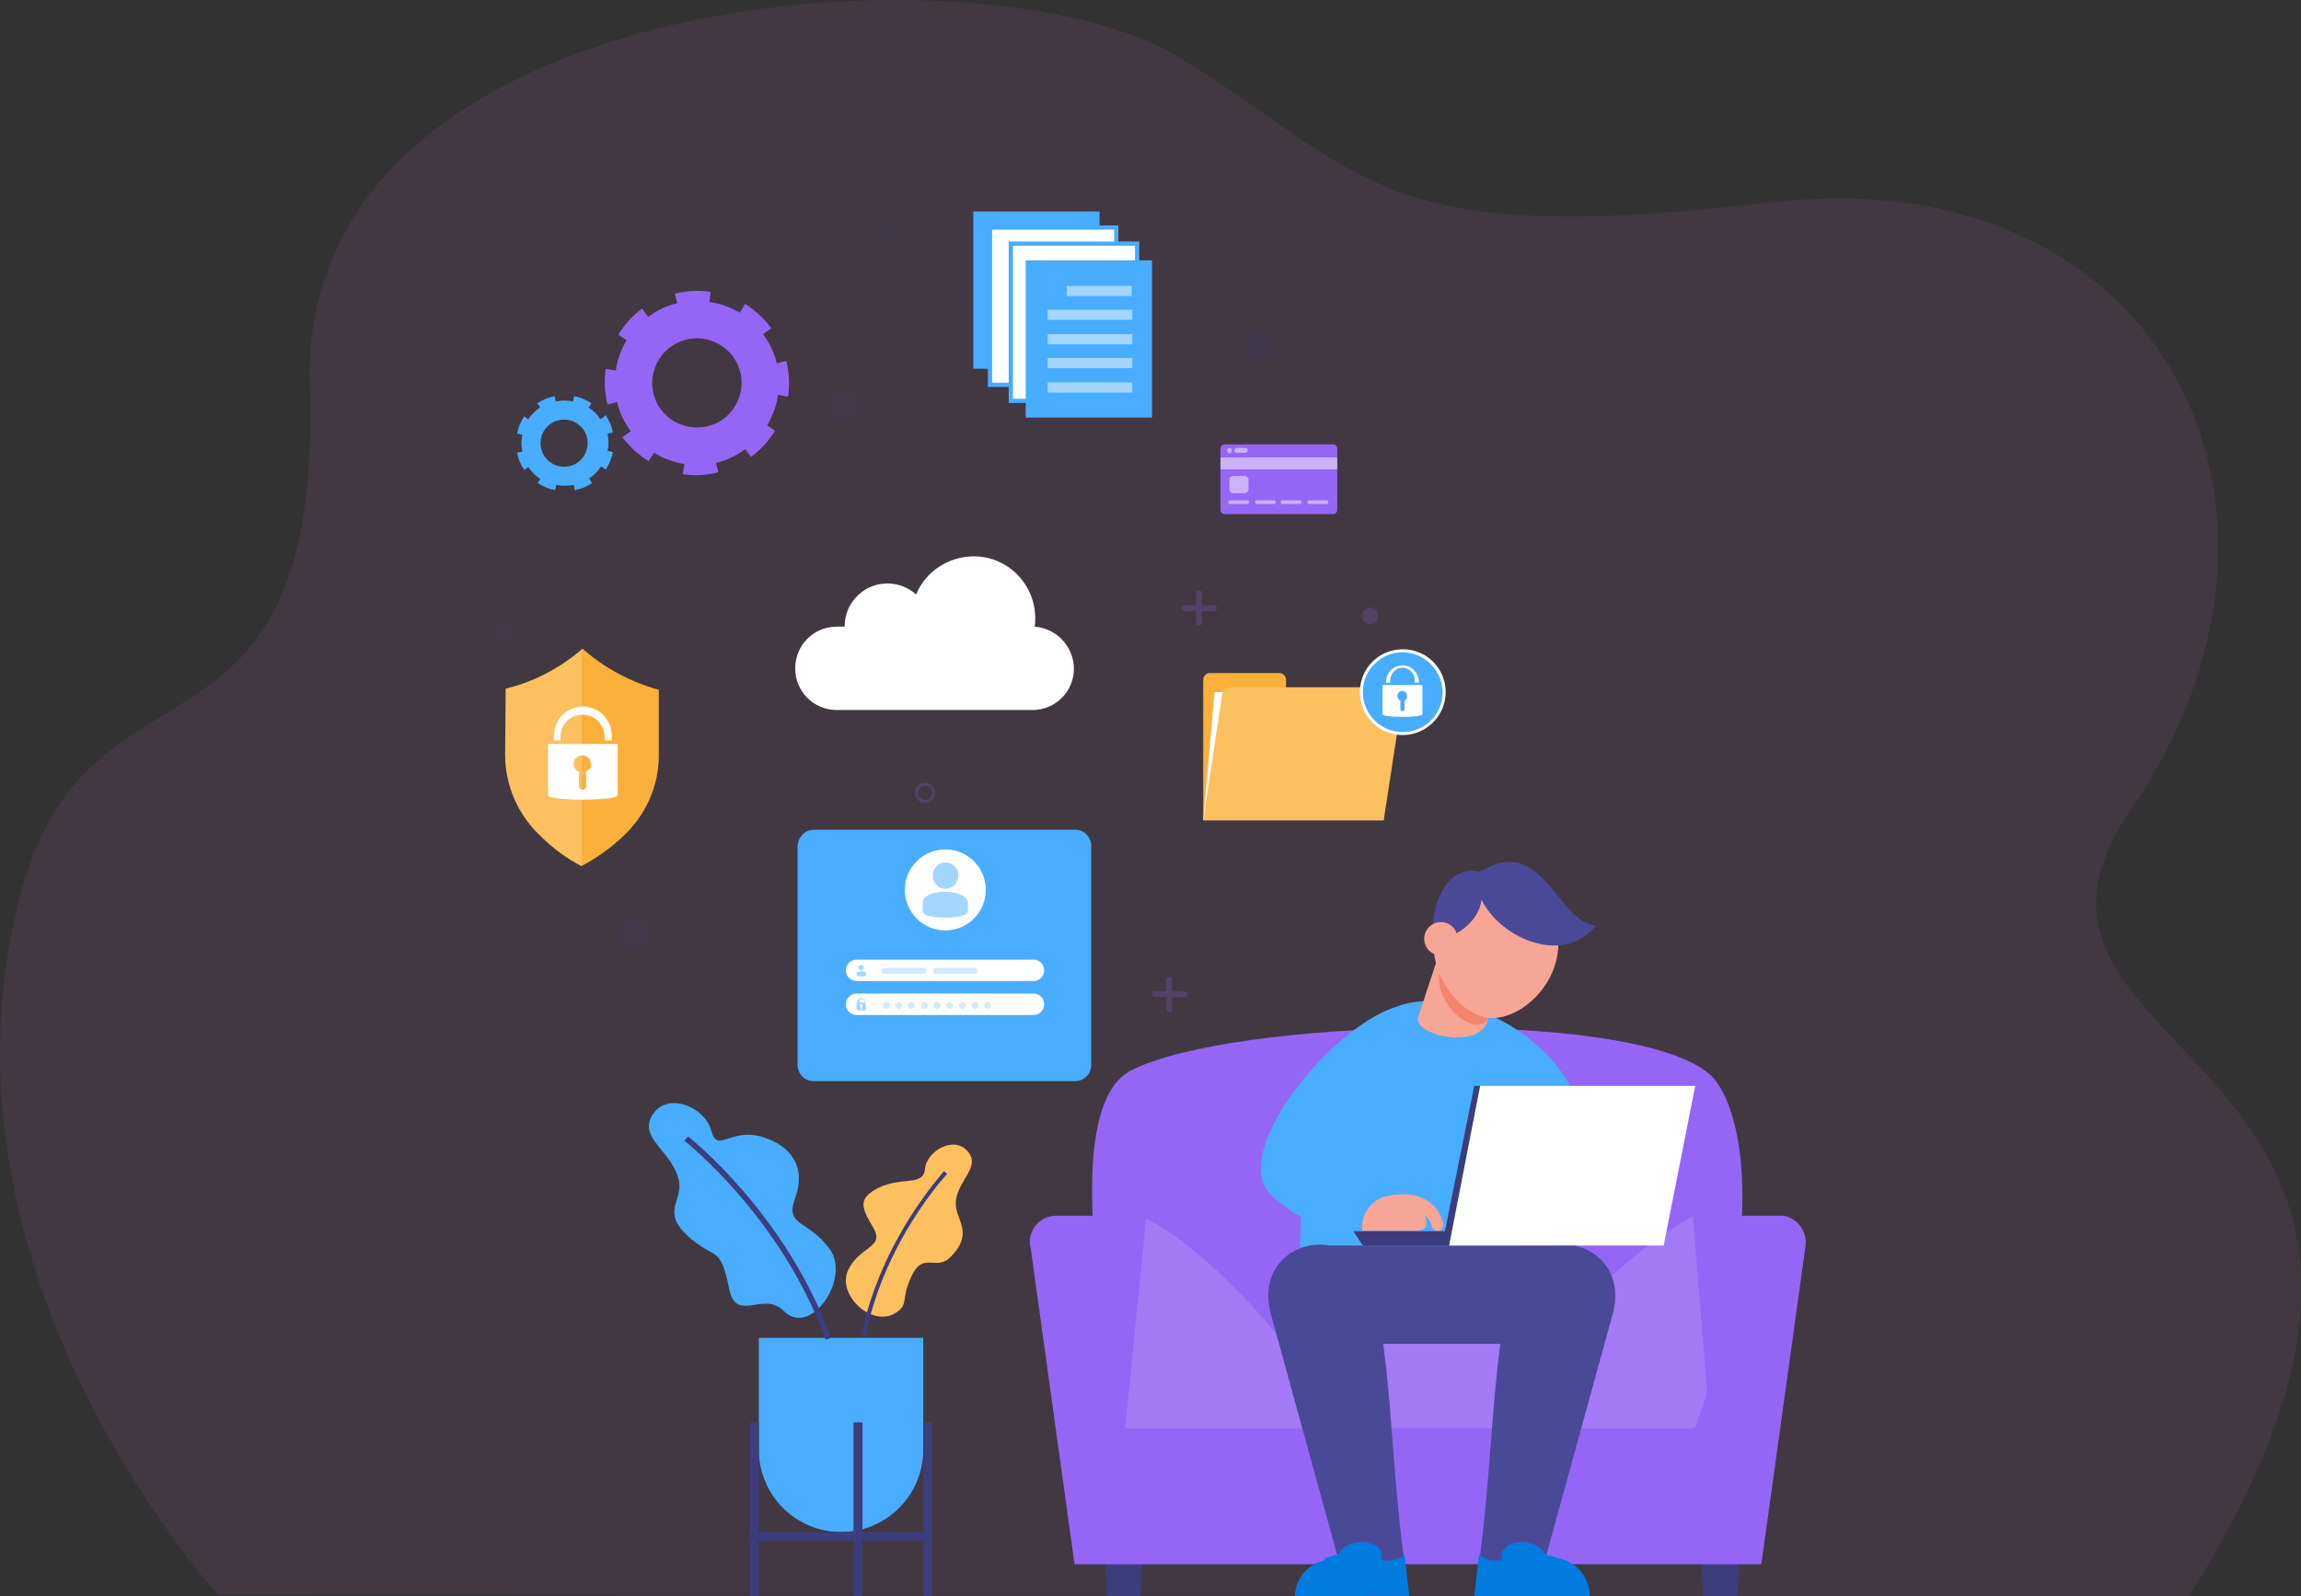 <?xml version="1.0" encoding="utf-8"?>
<!-- Generator: Adobe Illustrator 26.2.1, SVG Export Plug-In . SVG Version: 6.00 Build 0)  -->
<svg version="1.1" id="Layer_1" xmlns="http://www.w3.org/2000/svg" xmlns:xlink="http://www.w3.org/1999/xlink" x="0px" y="0px"
	 viewBox="0 0 386.3 268" style="enable-background:new 0 0 386.3 268;" xml:space="preserve">
<rect x="0" y="0" width="386.3" height="268" fill="#333333" stroke="none"/>
<style type="text/css">
	.st0{opacity:0.1;fill:#C865CD;}
	.st1{fill:#48ADFF;}
	.st2{fill:#3D3C7C;}
	.st3{fill:#FCC05F;}
	.st4{fill:#4A4997;}
	.st5{opacity:0.12;}
	.st6{fill:#FFFFFF;}
	.st7{opacity:0.25;}
	.st8{opacity:0.5;}
	.st9{opacity:0.5;fill:#48ADFF;enable-background:new    ;}
	.st10{fill:#FBB03B;}
	.st11{fill:#FFFFFF;stroke:#48ADFF;stroke-width:0.71;stroke-miterlimit:10;}
	.st12{fill:#9566F5;}
	.st13{opacity:0.1;fill:#1A3174;enable-background:new    ;}
	.st14{opacity:0.1;fill:#3D3C7C;enable-background:new    ;}
	.st15{opacity:0.2;}
	.st16{opacity:0.1;}
	.st17{fill:#1A3174;}
	.st18{fill:#A379F6;}
	.st19{fill:#007BE0;}
	.st20{fill:#F7A594;}
	.st21{fill:#F4856D;}
</style>
<path class="st0" d="M36.7,267.8c0,0-50.7-54.9-32.9-118.9c11.6-41.8,50.3-16.5,48.2-84.2S165.8-10.1,197.9,9.6S230.7,41.8,297,34
	s95.2,51.8,60.8,101.8c-30.1,43.8,67.9,39.4,9.7,132.2L36.7,267.8z"/>
<g id="plant">
	<path class="st1" d="M127.4,224.6H155l0,0v18.8c0,7.6-6.2,13.8-13.8,13.8l0,0c-7.6,0-13.8-6.2-13.8-13.8L127.4,224.6L127.4,224.6
		L127.4,224.6z"/>
	<rect x="125.9" y="238.8" class="st2" width="1.5" height="29.2"/>
	<rect x="155" y="238.8" class="st2" width="1.5" height="29.2"/>
	<rect x="143.3" y="238.8" class="st2" width="1.5" height="29.2"/>
	<rect x="125.9" y="257.2" class="st2" width="29.2" height="1.5"/>
	<path class="st3" d="M162.7,193.6c1.7,2.4-1.7,4.5-2.2,7.8s3.3,5.2-0.8,9.5c-2.5,2.7-4.6-0.9-6.6,3.2s-0.4,4.8-2.7,6.3
		c-4,2.6-10-3.1-8-7.2s6.2-3.7,4.2-7.1s-2.6-4.8,0.7-6.6c4.1-2.1,7.7-0.2,8-3.3S160.5,190.4,162.7,193.6z"/>
	<path class="st2" d="M145.3,224.4l-0.7-0.1c3.2-16.2,13.9-27.6,13.9-27.7l0.5,0.5C158.9,197.2,148.4,208.4,145.3,224.4z"/>
	<path class="st1" d="M109.3,187.6c-1.7,3.5,3.1,5.6,4.5,9.9s-3.6,5.8,2.6,10.8c3.8,3,4.6,1.1,6,8c1.2,6,5.8,0.3,9.2,3.8
		c4.4,4.5,11.3-5.4,7.7-10.4s-7.6-3.7-5.8-8.6s-0.4-8.5-5.1-10.1c-5.8-2-7.9,2.9-9-1.2S111.6,183,109.3,187.6z"/>
	<path class="st2" d="M138.6,224.9c-7.4-20.6-23.6-33.3-23.7-33.4l0.6-0.7c0.2,0.1,16.5,13,24,33.8L138.6,224.9z"/>
</g>
<path class="st4" d="M158.5,168.5H157v-1c0.5,0,1,0,1.4,0L158.5,168.5z"/>
<path class="st4" d="M160,168.5v-1h1.4v1C161,168.5,160.5,168.5,160,168.5z"/>
<path class="st4" d="M155.6,168.4l-1.5-0.1l0.1-1l1.4,0.1V168.4z"/>
<path class="st4" d="M162.9,168.4l-0.1-1c0.5,0,1-0.1,1.4-0.1l0.1,1L162.9,168.4z"/>
<path class="st4" d="M152.7,168.1c-0.5-0.1-1-0.1-1.4-0.2l0.1-1l1.4,0.2L152.7,168.1z"/>
<path class="st4" d="M165.9,168.1l-0.1-1c0.5,0,1-0.1,1.4-0.2l0.1,1L165.9,168.1z"/>
<path class="st4" d="M149.8,167.8l-1.4-0.2l0.2-1l1.4,0.2L149.8,167.8z"/>
<path class="st4" d="M168.4,167.7l-0.2-1l1.4-0.2l0.2,0.9L168.4,167.7z"/>
<path class="st4" d="M146.9,167.2c-0.5-0.1-1-0.2-1.4-0.3l0.2-0.9l1.4,0.3L146.9,167.2z"/>
<path class="st4" d="M171.3,167.2l-0.2-1c0.5-0.1,0.9-0.2,1.4-0.3l0.2,1L171.3,167.2z"/>
<path class="st4" d="M143.6,166.6l-1.4-0.4l0.3-0.9c0.5,0.1,0.9,0.3,1.4,0.4L143.6,166.6z"/>
<path class="st4" d="M174.1,166.5l-0.2-0.9c0.5-0.1,0.9-0.2,1.4-0.4l0.3,0.9L174.1,166.5z"/>
<path class="st4" d="M140.8,165.7l-1.4-0.5l0.3-0.9c0.4,0.1,0.9,0.3,1.4,0.4L140.8,165.7z"/>
<path class="st4" d="M176.9,165.7l-0.3-0.9l1.4-0.5l0.3,0.9L176.9,165.7z"/>
<path class="st4" d="M138,164.8l-1.4-0.5l0.4-0.9l1.4,0.5L138,164.8z"/>
<path class="st4" d="M179.7,164.7l-0.3-0.9c0.4-0.2,0.9-0.3,1.3-0.5l0.4,0.9L179.7,164.7z"/>
<path class="st4" d="M105.8,136.1c-0.2-0.4-0.4-0.9-0.7-1.3l0.9-0.4c0.2,0.4,0.4,0.9,0.6,1.3L105.8,136.1z"/>
<path class="st4" d="M211.8,136l-0.9-0.4c0.2-0.4,0.4-0.9,0.6-1.3l0.9,0.4C212.2,135.1,212,135.5,211.8,136z"/>
<path class="st4" d="M104.6,133.5c-0.2-0.4-0.4-0.9-0.6-1.4l0.9-0.4c0.2,0.4,0.4,0.9,0.6,1.3L104.6,133.5z"/>
<path class="st4" d="M213.1,133.3l-0.9-0.4c0.2-0.4,0.4-0.9,0.6-1.3l0.9,0.4C213.5,132.4,213.3,132.9,213.1,133.3z"/>
<path class="st4" d="M103.4,130.8c-0.2-0.5-0.3-0.9-0.5-1.4l0.9-0.3l0.5,1.4L103.4,130.8z"/>
<path class="st4" d="M214.2,130.6l-0.9-0.4c0.2-0.4,0.3-0.9,0.5-1.4l0.9,0.3C214.6,129.7,214.4,130.1,214.2,130.6z"/>
<path class="st4" d="M102.4,128l-0.4-1.4l0.9-0.3c0.1,0.5,0.3,0.9,0.4,1.4L102.4,128z"/>
<path class="st4" d="M215.2,127.8l-0.9-0.3c0.1-0.5,0.3-0.9,0.4-1.4l0.9,0.3C215.5,126.9,215.4,127.4,215.2,127.8z"/>
<path class="st4" d="M101.6,125.2c-0.1-0.5-0.3-0.9-0.4-1.4l1-0.2c0.1,0.5,0.2,0.9,0.4,1.4L101.6,125.2z"/>
<path class="st4" d="M216.1,125l-0.9-0.3c0.1-0.5,0.2-0.9,0.4-1.4l0.9,0.2C216.3,124.1,216.2,124.5,216.1,125z"/>
<path class="st4" d="M100.8,122.3c-0.1-0.5-0.2-0.9-0.3-1.4l0.9-0.2c0.1,0.5,0.2,1,0.3,1.4L100.8,122.3z"/>
<path class="st4" d="M216.8,122.2l-0.9-0.2c0.1-0.5,0.2-0.9,0.3-1.4l1,0.2C217,121.2,216.9,121.7,216.8,122.2z"/>
<path class="st4" d="M100.2,119.5c-0.1-0.5-0.2-1-0.2-1.4l1-0.1c0.1,0.5,0.2,1,0.2,1.4L100.2,119.5z"/>
<path class="st4" d="M217.4,119.3l-1-0.2c0.1-0.5,0.2-1,0.2-1.4l1,0.1C217.5,118.3,217.4,118.8,217.4,119.3z"/>
<path class="st4" d="M99.8,116.6c-0.1-0.5-0.1-1-0.2-1.5l1-0.1c0.1,0.5,0.1,1,0.2,1.4L99.8,116.6z"/>
<path class="st4" d="M99.5,113.7c0-0.5-0.1-1-0.1-1.5l1-0.1c0,0.5,0,1,0.1,1.4L99.5,113.7z"/>
<path class="st4" d="M212,84.8c-0.2-0.4-0.4-0.9-0.6-1.3l0.9-0.4c0.2,0.4,0.4,0.9,0.6,1.3L212,84.8z"/>
<path class="st4" d="M210.8,82.3l-0.7-1.3l0.9-0.5l0.7,1.3L210.8,82.3z"/>
<path class="st4" d="M209.4,79.7c-0.2-0.4-0.5-0.8-0.7-1.2l0.8-0.5c0.2,0.4,0.5,0.8,0.8,1.3L209.4,79.7z"/>
<path class="st4" d="M207.9,77.3l-0.8-1.2l0.8-0.6c0.3,0.4,0.6,0.8,0.8,1.2L207.9,77.3z"/>
<path class="st4" d="M111,75.3l-0.8-0.6c0.3-0.4,0.6-0.8,0.9-1.2l0.8,0.6L111,75.3z"/>
<path class="st4" d="M112.7,73l-0.8-0.6c0.3-0.4,0.6-0.8,0.9-1.2l0.8,0.6C113.3,72.2,113,72.6,112.7,73z"/>
<path class="st4" d="M125.3,61.1l-0.6-0.8l1.2-0.8l0.5,0.8C126.1,60.5,125.7,60.8,125.3,61.1z"/>
<path class="st4" d="M191.9,60.8c-0.4-0.3-0.8-0.5-1.2-0.8l0.5-0.8l1.2,0.8L191.9,60.8z"/>
<path class="st4" d="M127.7,59.5l-0.5-0.8l1.3-0.8l0.5,0.8L127.7,59.5z"/>
<path class="st4" d="M189.4,59.2c-0.4-0.2-0.8-0.5-1.2-0.7l0.5-0.8l1.3,0.8L189.4,59.2z"/>
<path class="st4" d="M186.9,57.8l-1.3-0.7l0.4-0.9l1.3,0.7L186.9,57.8z"/>
<path class="st4" d="M184.4,56.4l-1.3-0.6l0.4-0.9c0.4,0.2,0.9,0.4,1.3,0.6L184.4,56.4z"/>
<path class="st4" d="M181.7,55.2c-0.4-0.2-0.9-0.4-1.3-0.5l0.4-0.9c0.5,0.2,0.9,0.4,1.4,0.6L181.7,55.2z"/>
<path class="st4" d="M179,54.2l-1.4-0.5l0.3-0.9l1.4,0.5L179,54.2z"/>
<path class="st4" d="M176.3,53.2l-1.4-0.4l0.3-0.9l1.4,0.4L176.3,53.2z"/>
<path class="st4" d="M173.5,52.4c-0.5-0.1-0.9-0.2-1.4-0.3l0.2-1c0.5,0.1,1,0.2,1.4,0.4L173.5,52.4z"/>
<path class="st4" d="M170.7,51.8l-1.4-0.3l0.2-1l1.4,0.3L170.7,51.8z"/>
<path class="st4" d="M167.9,51.3l-1.4-0.2l0.1-1l1.5,0.2L167.9,51.3z"/>
<path class="st4" d="M165,50.9c-0.5,0-1-0.1-1.4-0.1l0.1-1l1.5,0.1L165,50.9z"/>
<g class="st5">
	<path class="st2" d="M132.6,162.4c-0.4-0.2-0.9-0.4-1.3-0.7l0.4-0.9l1.3,0.7L132.6,162.4z"/>
	<path class="st2" d="M130,161.1l-1.3-0.7l0.5-0.8c0.4,0.2,0.8,0.5,1.3,0.7L130,161.1z"/>
	<path class="st2" d="M127.4,159.6l-1.2-0.8l0.5-0.8l1.2,0.8L127.4,159.6z"/>
	<path class="st2" d="M125,158c-0.4-0.3-0.8-0.6-1.2-0.9l0.6-0.8c0.4,0.3,0.8,0.6,1.2,0.8L125,158z"/>
	<path class="st2" d="M122.6,156.2l-1.2-0.9l0.6-0.8l1.1,0.9L122.6,156.2z"/>
	<path class="st2" d="M120.3,154.4l-1.1-1l0.7-0.7l1.1,1L120.3,154.4z"/>
	<path class="st2" d="M118.1,152.4c-0.4-0.3-0.7-0.7-1.1-1l0.7-0.7c0.3,0.3,0.7,0.7,1,1L118.1,152.4z"/>
	<path class="st2" d="M116,150.4c-0.3-0.4-0.7-0.7-1-1.1l0.7-0.6l1,1L116,150.4z"/>
	<path class="st2" d="M114.1,148.2c-0.3-0.4-0.6-0.7-1-1.1l0.8-0.6c0.3,0.4,0.6,0.7,0.9,1.1L114.1,148.2z"/>
	<path class="st2" d="M112.2,146c-0.3-0.4-0.6-0.8-0.9-1.2l0.8-0.6c0.3,0.4,0.6,0.8,0.9,1.1L112.2,146z"/>
	<path class="st2" d="M110.4,143.6l-0.8-1.2l0.8-0.6c0.3,0.4,0.5,0.8,0.8,1.2L110.4,143.6z"/>
	<path class="st2" d="M108.8,141.2L108,140l0.8-0.5c0.2,0.4,0.5,0.8,0.8,1.2L108.8,141.2z"/>
	<path class="st2" d="M185.1,162.4l-0.4-0.9l1.3-0.7l0.4,0.9C186,161.9,185.5,162.1,185.1,162.4z"/>
	<path class="st2" d="M187.7,161l-0.5-0.9l1.2-0.7l0.5,0.8L187.7,161z"/>
	<path class="st2" d="M190.2,159.5l-0.5-0.8c0.4-0.2,0.8-0.5,1.2-0.8l0.5,0.8C191,159,190.6,159.3,190.2,159.5z"/>
	<path class="st2" d="M192.7,157.9l-0.6-0.8c0.4-0.3,0.8-0.6,1.2-0.8l0.6,0.8L192.7,157.9z"/>
	<path class="st2" d="M195,156.2l-0.6-0.8c0.4-0.3,0.8-0.6,1.1-0.9l0.6,0.8L195,156.2z"/>
	<path class="st2" d="M197.3,154.3l-0.6-0.7c0.4-0.3,0.7-0.6,1.1-1l0.6,0.7C198.1,153.7,197.7,154,197.3,154.3z"/>
	<path class="st2" d="M199.5,152.4l-0.7-0.7l1-1l0.7,0.7C200.2,151.7,199.9,152,199.5,152.4z"/>
	<path class="st2" d="M201.6,150.3l-0.7-0.7c0.3-0.3,0.7-0.7,1-1.1l0.7,0.7C202.3,149.6,201.9,149.9,201.6,150.3z"/>
	<path class="st2" d="M203.6,148.1l-0.7-0.6c0.3-0.4,0.6-0.7,0.9-1.1l0.8,0.6C204.2,147.4,203.9,147.8,203.6,148.1z"/>
	<path class="st2" d="M205.5,145.9l-0.8-0.6c0.3-0.4,0.6-0.8,0.9-1.1l0.8,0.6C206.1,145.1,205.8,145.5,205.5,145.9z"/>
	<path class="st2" d="M207.2,143.5l-0.8-0.6l0.8-1.2l0.8,0.5L207.2,143.5z"/>
	<path class="st2" d="M208.9,141.1l-0.8-0.5c0.3-0.4,0.5-0.8,0.8-1.2l0.8,0.5L208.9,141.1z"/>
	<path class="st2" d="M218.1,113.4l-1-0.1c0-0.5,0.1-1,0.1-1.4h1L218.1,113.4z"/>
	<path class="st2" d="M218.2,110.5h-1c0-0.5,0-1,0-1.4v-0.4h1v0.4C218.2,109.5,218.2,110,218.2,110.5z"/>
	<path class="st2" d="M217.2,107.2l-0.1-1.4h1l0.1,1.5L217.2,107.2z"/>
	<path class="st2" d="M217.1,104.3c0-0.5-0.1-1-0.1-1.4l1-0.1c0,0.5,0.1,1,0.1,1.5H217.1z"/>
	<path class="st2" d="M216.8,101.5c-0.1-0.5-0.1-1-0.2-1.4l1-0.1c0.1,0.5,0.1,1,0.2,1.4L216.8,101.5z"/>
	<path class="st2" d="M216.3,98.6c-0.1-0.5-0.2-0.9-0.3-1.4l1-0.2c0.1,0.5,0.2,1,0.3,1.4L216.3,98.6z"/>
	<path class="st2" d="M215.8,95.8c-0.1-0.5-0.2-0.9-0.4-1.4l0.9-0.2c0.1,0.5,0.2,0.9,0.4,1.4L215.8,95.8z"/>
	<path class="st2" d="M215,93c-0.1-0.5-0.3-0.9-0.4-1.4l0.9-0.3c0.1,0.5,0.3,0.9,0.4,1.4L215,93z"/>
	<path class="st2" d="M214.2,90.2l-0.5-1.4l0.9-0.3c0.2,0.5,0.3,0.9,0.5,1.4L214.2,90.2z"/>
	<path class="st2" d="M100.3,107.8h-1c0-0.5,0-1,0-1.5h1C100.3,106.8,100.3,107.3,100.3,107.8z"/>
	<path class="st2" d="M100.4,104.9l-1-0.1l0.1-1.5l1,0.1C100.5,103.9,100.5,104.4,100.4,104.9z"/>
	<path class="st2" d="M100.7,102l-1-0.1c0.1-0.5,0.1-1,0.2-1.4l1,0.1C100.8,101.1,100.8,101.6,100.7,102z"/>
	<path class="st2" d="M101.1,99.2l-1-0.2c0.1-0.5,0.2-1,0.3-1.4l1,0.2C101.3,98.2,101.2,98.7,101.1,99.2z"/>
	<path class="st2" d="M101.7,96.3l-1-0.2c0.1-0.5,0.2-1,0.3-1.4l0.9,0.2L101.7,96.3z"/>
	<path class="st2" d="M102.4,93.5l-0.9-0.3c0.1-0.5,0.3-0.9,0.4-1.4l0.9,0.3C102.6,92.6,102.5,93.1,102.4,93.5z"/>
	<path class="st2" d="M103.2,90.8l-0.9-0.3c0.2-0.5,0.3-0.9,0.5-1.4l0.9,0.3C103.5,89.8,103.4,90.3,103.2,90.8z"/>
	<path class="st2" d="M104.2,88l-0.9-0.3c0.2-0.4,0.4-0.9,0.6-1.4l0.9,0.4C104.5,87.1,104.4,87.6,104.2,88z"/>
	<path class="st2" d="M105.3,85.3l-0.9-0.4c0.2-0.4,0.4-0.9,0.6-1.3l0.9,0.4C105.7,84.5,105.5,84.9,105.3,85.3z"/>
	<path class="st2" d="M106.5,82.7l-0.9-0.4c0.2-0.4,0.4-0.9,0.7-1.3l0.9,0.5C107,81.9,106.8,82.3,106.5,82.7z"/>
	<path class="st2" d="M107.9,80.2l-0.8-0.5c0.2-0.4,0.5-0.8,0.7-1.3l0.8,0.5C108.4,79.3,108.1,79.8,107.9,80.2z"/>
	<path class="st2" d="M204.5,72.6l-0.9-1.1l0.8-0.6c0.3,0.4,0.6,0.8,0.9,1.1L204.5,72.6z"/>
	<path class="st2" d="M202.6,70.4c-0.3-0.4-0.6-0.7-1-1.1l0.7-0.7l1,1.1L202.6,70.4z"/>
	<path class="st2" d="M200.7,68.3c-0.3-0.3-0.7-0.7-1-1l0.7-0.7c0.4,0.3,0.7,0.7,1,1L200.7,68.3z"/>
	<path class="st2" d="M198.6,66.2l-1.1-1l0.6-0.7c0.4,0.3,0.7,0.7,1.1,1L198.6,66.2z"/>
	<path class="st2" d="M196.4,64.3l-1.1-0.9l0.6-0.8c0.4,0.3,0.8,0.6,1.1,0.9L196.4,64.3z"/>
	<path class="st2" d="M130.2,58l-0.5-0.8l1.3-0.7l0.5,0.9C131,57.6,130.6,57.8,130.2,58z"/>
	<path class="st2" d="M132.7,56.7l-0.4-0.9l1.3-0.6l0.4,0.9L132.7,56.7z"/>
	<path class="st2" d="M135.3,55.5l-0.4-0.9c0.4-0.2,0.9-0.4,1.4-0.6l0.4,0.9C136.2,55.1,135.8,55.3,135.3,55.5z"/>
	<path class="st2" d="M138,54.4l-0.4-0.9c0.5-0.2,0.9-0.3,1.4-0.5l0.3,0.9L138,54.4z"/>
	<path class="st2" d="M140.7,53.4l-0.3-0.9l1.4-0.4l0.3,0.9L140.7,53.4z"/>
	<path class="st2" d="M143.5,52.6l-0.2-0.9l1.4-0.4l0.2,0.9L143.5,52.6z"/>
	<path class="st2" d="M146.3,51.9l-0.2-1l1.4-0.3l0.2,1L146.3,51.9z"/>
	<path class="st2" d="M149.1,51.4l-0.2-1l1.4-0.2l0.1,1C150.1,51.2,149.6,51.3,149.1,51.4z"/>
	<path class="st2" d="M152,51l-0.1-1c0.5-0.1,1-0.1,1.5-0.2l0.1,1L152,51z"/>
	<path class="st2" d="M154.9,50.7l-0.1-1l1.5-0.1v1L154.9,50.7z"/>
	<path class="st2" d="M162.1,50.7l-1.4-0.1v-1l1.5,0.1L162.1,50.7z"/>
	<path class="st2" d="M157.8,50.6v-1h1.5v1H157.8L157.8,50.6z"/>
</g>
<path class="st6" d="M173.7,105.2c0.1-0.5,0.1-0.9,0.1-1.4c0-5.7-4.6-10.4-10.3-10.4c-4.2,0-8.1,2.5-9.7,6.4
	c-3-2.7-7.6-2.4-10.2,0.6c-1.2,1.3-1.8,3.1-1.8,4.8h-1.3c-3.9,0-7,3.1-7,7l0,0c0,3.9,3.1,7,7,7h32.8c3.9,0,7-3.1,7-7l0,0
	C180.2,108.5,177.4,105.5,173.7,105.2z"/>
<path class="st1" d="M136.6,139.3h43.9c1.5,0,2.7,1.2,2.7,2.7v36.8c0,1.5-1.2,2.7-2.7,2.7h-43.9c-1.5,0-2.7-1.2-2.7-2.7V142
	C134,140.5,135.2,139.3,136.6,139.3z"/>
<path class="st6" d="M173.5,164.7h-29.7c-1,0-1.8-0.8-1.8-1.8l0,0l0,0c0-1,0.8-1.8,1.8-1.8h29.7c1,0,1.8,0.8,1.8,1.8l0,0
	C175.3,163.9,174.5,164.7,173.5,164.7L173.5,164.7z"/>
<path class="st6" d="M173.5,170.4h-29.7c-1,0-1.8-0.8-1.8-1.8l0,0c0-1,0.8-1.8,1.8-1.8h29.7c1,0,1.8,0.8,1.8,1.8l0,0
	C175.3,169.6,174.5,170.4,173.5,170.4z"/>
<g class="st7">
	<path class="st1" d="M149.4,168.8c0,0.3-0.3,0.6-0.6,0.6s-0.6-0.3-0.6-0.6s0.3-0.6,0.6-0.6l0,0
		C149.1,168.2,149.4,168.5,149.4,168.8z"/>
	<path class="st1" d="M151.5,168.8c0,0.3-0.3,0.6-0.6,0.6s-0.6-0.3-0.6-0.6s0.3-0.6,0.6-0.6S151.5,168.5,151.5,168.8L151.5,168.8z"
		/>
	<path class="st1" d="M153.6,168.8c0,0.3-0.3,0.6-0.6,0.6s-0.6-0.3-0.6-0.6s0.3-0.6,0.6-0.6l0,0
		C153.4,168.2,153.6,168.5,153.6,168.8z"/>
	<path class="st1" d="M155.8,168.8c0,0.3-0.3,0.6-0.6,0.6s-0.6-0.3-0.6-0.6s0.3-0.6,0.6-0.6l0,0
		C155.5,168.2,155.8,168.5,155.8,168.8z"/>
	<path class="st1" d="M157.9,168.8c0,0.3-0.3,0.6-0.6,0.6s-0.6-0.3-0.6-0.6s0.3-0.6,0.6-0.6l0,0
		C157.6,168.2,157.9,168.5,157.9,168.8z"/>
	<path class="st1" d="M160,168.8c0,0.3-0.3,0.6-0.6,0.6s-0.6-0.3-0.6-0.6s0.3-0.6,0.6-0.6l0,0C159.7,168.2,160,168.5,160,168.8z"/>
	<path class="st1" d="M162.2,168.8c0,0.3-0.3,0.6-0.6,0.6s-0.6-0.3-0.6-0.6s0.3-0.6,0.6-0.6S162.2,168.5,162.2,168.8L162.2,168.8z"
		/>
	<path class="st1" d="M164.3,168.8c0,0.3-0.3,0.6-0.6,0.6s-0.6-0.3-0.6-0.6s0.3-0.6,0.6-0.6l0,0C164,168.2,164.3,168.5,164.3,168.8z
		"/>
	<path class="st1" d="M166.4,168.8c0,0.3-0.3,0.6-0.6,0.6s-0.6-0.3-0.6-0.6s0.3-0.6,0.6-0.6S166.4,168.5,166.4,168.8L166.4,168.8z"
		/>
</g>
<circle class="st6" cx="158.7" cy="149.4" r="6.8"/>
<g class="st8">
	<path class="st1" d="M158.7,149.2c0.7,0,1.3-0.3,1.7-0.8c0.3-0.4,0.5-0.9,0.5-1.3c0.1-1.2-0.8-2.2-2-2.3s-2.2,0.8-2.3,2
		c0,0.1,0,0.2,0,0.3c0,0.5,0.2,1,0.5,1.3C157.4,148.9,158,149.2,158.7,149.2z"/>
	<path class="st1" d="M162.5,153c0,1.4-7.6,1.4-7.6,0v-1.6c0.3-2.2,7-2.3,7.6,0V153z"/>
</g>
<path class="st9" d="M145.3,168.3v-0.1c0-0.4-0.4-0.7-0.8-0.6c-0.3,0-0.6,0.3-0.6,0.6v0.1h-0.1v1.2c0,0.2,1.6,0.2,1.6,0L145.3,168.3
	L145.3,168.3z M144.2,168.2c0-0.2,0.2-0.4,0.4-0.5c0,0,0,0,0.1,0c0.2,0,0.4,0.2,0.5,0.4c0,0,0,0,0,0.1v0.1h-0.9v-0.1H144.2z
	 M144.7,169v0.4c0,0.1,0,0.1-0.1,0.1l0,0c-0.1,0-0.1,0-0.1-0.1l0,0V169c-0.1-0.1-0.1-0.2-0.1-0.3s0.1-0.1,0.2-0.1
	c0.1,0,0.2,0.1,0.2,0.2C144.8,168.9,144.8,169,144.7,169L144.7,169z"/>
<g class="st8">
	<path class="st1" d="M144.6,162.9c0.2,0,0.4-0.2,0.4-0.5c0-0.2-0.2-0.4-0.4-0.4c-0.3,0-0.5,0.2-0.5,0.4c0,0.1,0,0.2,0.1,0.3
		C144.3,162.8,144.5,162.9,144.6,162.9z"/>
	<path class="st1" d="M145.4,163.7c0,0.3-1.6,0.3-1.6,0v-0.3c0.1-0.4,1.5-0.5,1.6,0V163.7z"/>
	<path class="st9" d="M155,163.5h-6.5c-0.3,0-0.5-0.2-0.5-0.5l0,0c0-0.3,0.2-0.5,0.5-0.5h6.5c0.3,0,0.5,0.2,0.5,0.5l0,0
		C155.5,163.3,155.3,163.5,155,163.5z"/>
	<path class="st9" d="M163.6,163.5h-6.5c-0.3,0-0.5-0.2-0.5-0.5l0,0l0,0c0-0.3,0.2-0.5,0.5-0.5h6.5c0.3,0,0.5,0.2,0.5,0.5l0,0
		C164.1,163.3,163.9,163.5,163.6,163.5L163.6,163.5z"/>
</g>
<path class="st1" d="M154.9,172.9h5.9c0.8,0,1.5,0.7,1.5,1.5l0,0c0,0.8-0.7,1.5-1.5,1.5h-5.9c-0.8,0-1.5-0.7-1.5-1.5l0,0
	C153.4,173.6,154.1,172.9,154.9,172.9z"/>
<path class="st3" d="M97.8,108.9c-3.7,3.2-8.2,5.6-12.9,6.7l-0.1,11.1c0,5.2,2.2,10.2,6,13.7c2,2,4.3,3.7,6.8,5l0.2-0.1V108.9
	L97.8,108.9z"/>
<path class="st10" d="M97.8,108.9v36.4c2.4-1.3,4.7-2.9,6.7-4.8c3.8-3.5,6.1-8.4,6.1-13.6v-11.1C105.9,114.5,101.5,112.2,97.8,108.9
	z"/>
<path class="st6" d="M92,124.9v8.6c0,1,11.7,1,11.7,0v-8.6H92z M98.4,129.5v2.5c0,0.3-0.3,0.6-0.6,0.6c-0.3,0-0.6-0.3-0.6-0.6v-2.4
	c-0.7-0.3-1.1-1.2-0.8-1.9c0.3-0.7,1.2-1.1,1.9-0.8c0.6,0.2,0.9,0.8,0.9,1.4C99.3,128.8,98.9,129.3,98.4,129.5L98.4,129.5z"/>
<path class="st6" d="M102.7,124.3h-1.2v-0.6c0-2-1.6-3.7-3.7-3.7s-3.7,1.6-3.7,3.7v0.6H93v-0.6c-0.1-2.7,1.9-4.9,4.6-5.1
	c2.7-0.1,4.9,1.9,5.1,4.6c0,0.1,0,0.3,0,0.4V124.3z"/>
<rect x="163.4" y="35.5" class="st1" width="21.2" height="26.4"/>
<rect x="166.2" y="38.2" class="st11" width="21.2" height="26.4"/>
<rect x="169.7" y="40.9" class="st11" width="21.2" height="26.4"/>
<rect x="172.2" y="43.7" class="st1" width="21.2" height="26.4"/>
<g class="st8">
	<rect x="179.1" y="48" class="st6" width="10.9" height="1.7"/>
	<rect x="175.9" y="52" class="st6" width="14.2" height="1.7"/>
	<rect x="175.9" y="56.1" class="st6" width="14.2" height="1.7"/>
	<rect x="175.9" y="60.1" class="st6" width="14.2" height="1.7"/>
	<rect x="175.9" y="64.2" class="st6" width="14.2" height="1.7"/>
</g>
<path class="st12" d="M128.8,71.4c0.9-1.6,1.6-3.3,1.8-5.1l0.6,0.1l1.1,0.2l0,0c0.3-2,0.2-4-0.3-6l-1.6,0.4
	c-0.4-1.8-1.2-3.4-2.3-4.9l1.4-1c-1.2-1.6-2.7-3-4.4-4.1l-0.9,1.5c-1.6-0.9-3.3-1.6-5.1-1.8l0.2-1.7c-2-0.3-4-0.2-6,0.3l0.4,1.6
	c-1.8,0.4-3.4,1.2-4.9,2.3l-1-1.4c-1.6,1.2-3,2.7-4,4.4l1.4,0.9c-0.9,1.6-1.6,3.3-1.8,5.1l-1.2-0.2l-0.5-0.1l0,0c-0.3,2-0.2,4,0.3,6
	l1.6-0.4c0.4,1.8,1.2,3.4,2.3,4.9l-1.4,1c1.2,1.6,2.7,3,4.4,4l0.9-1.4c1.6,1,3.3,1.6,5.1,1.9l-0.2,1.3l-0.1,0.4c2,0.3,4,0.2,6-0.3
	l-0.4-1.6c1.8-0.4,3.4-1.2,4.9-2.3l1,1.3c1.6-1.2,3-2.7,4-4.4L128.8,71.4z M113.1,70.7c-3.5-2.1-4.7-6.7-2.5-10.3
	c2.1-3.5,6.7-4.7,10.3-2.5c3.5,2.1,4.7,6.7,2.5,10.3C121.3,71.7,116.7,72.8,113.1,70.7L113.1,70.7z"/>
<path class="st1" d="M100.8,70.4c-0.5-0.8-1.2-1.5-2-2l0.2-0.2l0.3-0.5l0,0c-0.9-0.6-1.9-1-2.9-1.2l-0.2,0.9c-0.9-0.2-1.9-0.2-2.9,0
	l-0.2-0.9c-1,0.2-2,0.6-2.9,1.2l0.5,0.7c-0.8,0.5-1.5,1.2-2,2L88,69.9c-0.6,0.9-1,1.9-1.2,2.9l0.9,0.2c-0.2,0.9-0.2,1.9,0,2.8
	L86.8,76c0.2,1,0.6,2,1.2,2.9l0.7-0.5c0.5,0.8,1.2,1.5,2,2l-0.3,0.5l-0.1,0.2l0,0c0.9,0.6,1.9,1,2.9,1.2l0.2-0.9
	c0.9,0.2,1.9,0.2,2.9,0l0.2,0.9c1-0.2,2-0.6,2.9-1.2l-0.5-0.8c0.8-0.5,1.5-1.2,2-2l0.6,0.4l0.2,0.1c0.6-0.9,1-1.9,1.2-2.9l-0.9-0.2
	c0.2-0.9,0.2-1.9,0-2.9l0.9-0.2c-0.2-1-0.6-2-1.2-2.9L100.8,70.4z M96.9,77.7c-1.8,1.2-4.3,0.7-5.5-1.1c-1.2-1.8-0.7-4.3,1.1-5.5
	c1.8-1.2,4.3-0.7,5.5,1.1l0,0C99.2,74,98.7,76.5,96.9,77.7L96.9,77.7z"/>
<path class="st12" d="M205.6,74.6h18.2c0.4,0,0.7,0.3,0.7,0.7v10.3c0,0.4-0.3,0.7-0.7,0.7h-18.2c-0.4,0-0.7-0.3-0.7-0.7V75.3
	C204.9,74.9,205.2,74.6,205.6,74.6z"/>
<g class="st8">
	<rect x="204.9" y="76.8" class="st6" width="19.6" height="2"/>
	<path class="st6" d="M209.4,84h-2.9c-0.2,0-0.3,0.1-0.3,0.3l0,0l0,0c0,0.2,0.1,0.3,0.3,0.3l0,0h2.9c0.2,0,0.3-0.1,0.3-0.3l0,0l0,0
		C209.7,84.1,209.6,84,209.4,84L209.4,84z"/>
	<path class="st6" d="M213.8,84H211c-0.2,0-0.3,0.1-0.3,0.3l0,0l0,0c0,0.2,0.1,0.3,0.3,0.3l0,0h2.9c0.2,0,0.3-0.1,0.3-0.3l0,0l0,0
		C214.2,84.1,214.1,84,213.8,84C213.9,84,213.8,84,213.8,84z"/>
	<path class="st6" d="M218.2,84h-2.9c-0.2,0-0.3,0.1-0.3,0.3l0,0l0,0c0,0.2,0.1,0.3,0.3,0.3l0,0h2.9c0.2,0,0.3-0.1,0.3-0.3l0,0l0,0
		C218.6,84.1,218.4,84,218.2,84L218.2,84z"/>
	<path class="st6" d="M222.7,84h-2.9c-0.2,0-0.3,0.1-0.3,0.3l0,0l0,0c0,0.2,0.1,0.3,0.3,0.3l0,0h2.9c0.2,0,0.3-0.1,0.3-0.3l0,0
		C223,84.1,222.9,84,222.7,84z"/>
	<path class="st6" d="M206.4,75.2L206.4,75.2c-0.2,0-0.4,0.2-0.4,0.4v0.1c0,0.2,0.2,0.4,0.4,0.4l0,0c0.2,0,0.4-0.2,0.4-0.4v-0.1
		C206.8,75.3,206.6,75.2,206.4,75.2z"/>
	<path class="st6" d="M207.2,75.6L207.2,75.6c0,0.2,0.2,0.4,0.4,0.4h1.5c0.2,0,0.4-0.2,0.4-0.4l0,0c0-0.2-0.2-0.4-0.4-0.4h-1.5
		C207.4,75.2,207.2,75.4,207.2,75.6z"/>
	<path class="st6" d="M207,79.9h2c0.3,0,0.6,0.3,0.6,0.6v1.7c0,0.3-0.3,0.6-0.6,0.6h-2c-0.3,0-0.6-0.3-0.6-0.6v-1.7
		C206.4,80.1,206.7,79.9,207,79.9z"/>
</g>
<path class="st10" d="M215.9,115.4v-1.3c0-0.6-0.5-1.1-1.1-1.1l0,0h-11.7c-0.6,0-1.1,0.5-1.1,1.1l0,0v23.6h30.3v-22.3
	C232.3,115.4,215.9,115.4,215.9,115.4z"/>
<polygon class="st6" points="233.6,116.2 203.9,116.2 202,137.7 232.1,137.7 "/>
<path class="st3" d="M232.3,137.7H202l3.2-21.2c0.1-0.6,0.6-1.1,1.3-1.1h27.7c0.7,0,1.3,0.6,1.3,1.3c0,0.1,0,0.1,0,0.2L232.3,137.7z
	"/>
<circle class="st1" cx="235.5" cy="116.2" r="6.9"/>
<path class="st6" d="M235.5,123.4c-4,0-7.2-3.2-7.2-7.2s3.2-7.2,7.2-7.2s7.2,3.2,7.2,7.2S239.4,123.4,235.5,123.4L235.5,123.4z
	 M235.5,109.5c-3.7,0-6.7,3-6.7,6.7s3,6.7,6.7,6.7s6.7-3,6.7-6.7l0,0C242.1,112.5,239.2,109.6,235.5,109.5z"/>
<path class="st6" d="M232.1,115v4.9c0,0.6,6.7,0.6,6.7,0V115H232.1z M235.8,117.6v1.4c0,0.2-0.1,0.4-0.3,0.4s-0.4-0.1-0.4-0.3V119
	v-1.4c-0.3-0.1-0.5-0.4-0.5-0.8c0-0.5,0.4-0.8,0.8-0.8c0.5,0,0.8,0.4,0.8,0.8C236.3,117.2,236.1,117.5,235.8,117.6z"/>
<path class="st6" d="M238.2,114.6h-0.7v-0.3c0.1-1.1-0.8-2.1-1.9-2.2c-1.1-0.1-2.1,0.8-2.2,1.9c0,0.1,0,0.2,0,0.3v0.3h-0.7v-0.3
	c0.1-1.5,1.4-2.7,2.9-2.6c1.4,0.1,2.5,1.2,2.6,2.6L238.2,114.6z"/>
<circle class="st13" cx="211.4" cy="58.2" r="2.7"/>
<circle class="st14" cx="141.7" cy="68.1" r="2.7"/>
<g class="st15">
	<circle class="st12" cx="230" cy="103.4" r="1.4"/>
</g>
<circle class="st14" cx="84.6" cy="106.1" r="1.4"/>
<circle class="st14" cx="106.4" cy="156.7" r="2.7"/>
<g class="st16">
	<path class="st17" d="M149,41.7L149,41.7c-0.3,0-0.5-0.2-0.5-0.5l0,0v-4.9c0-0.3,0.2-0.5,0.5-0.5l0,0l0,0c0.3,0,0.5,0.2,0.5,0.5
		l0,0v4.9C149.5,41.5,149.3,41.7,149,41.7L149,41.7z"/>
	<path class="st17" d="M146.1,38.8L146.1,38.8c0-0.3,0.2-0.5,0.5-0.5l0,0h4.9c0.3,0,0.5,0.2,0.5,0.5l0,0l0,0c0,0.2-0.2,0.5-0.4,0.5
		l0,0h-4.9C146.3,39.3,146.1,39.1,146.1,38.8C146,38.8,146,38.8,146.1,38.8z"/>
</g>
<g class="st15">
	<path class="st12" d="M201.3,105L201.3,105c-0.3,0-0.5-0.2-0.5-0.5v-4.9c0-0.3,0.2-0.5,0.5-0.5l0,0c0.3,0,0.5,0.2,0.5,0.5l0,0v4.9
		C201.8,104.8,201.6,105,201.3,105L201.3,105z"/>
	<path class="st12" d="M198.4,102.1L198.4,102.1c0-0.3,0.2-0.5,0.5-0.5l0,0h4.9c0.3,0,0.5,0.2,0.5,0.5l0,0l0,0
		c0,0.2-0.2,0.5-0.4,0.5l0,0H199C198.6,102.5,198.4,102.3,198.4,102.1L198.4,102.1z"/>
</g>
<g class="st15">
	<path class="st12" d="M196.3,169.9L196.3,169.9c-0.3,0-0.5-0.2-0.5-0.5v-4.9c0-0.3,0.2-0.5,0.5-0.5l0,0c0.3,0,0.5,0.2,0.5,0.5l0,0
		v4.9C196.8,169.7,196.6,169.9,196.3,169.9L196.3,169.9z"/>
	<path class="st12" d="M193.4,166.9L193.4,166.9c0-0.3,0.2-0.5,0.5-0.5l0,0h4.9c0.3,0,0.5,0.2,0.5,0.5l0,0l0,0
		c0,0.3-0.2,0.5-0.5,0.5h-4.9C193.6,167.4,193.4,167.2,193.4,166.9z"/>
</g>
<g class="st15">
	<path class="st12" d="M155.3,134.8c-0.9,0-1.7-0.8-1.7-1.7s0.8-1.7,1.7-1.7s1.7,0.8,1.7,1.7l0,0C157,134,156.3,134.8,155.3,134.8z
		 M155.3,131.9c-0.7,0-1.2,0.6-1.2,1.2s0.6,1.2,1.2,1.2c0.7,0,1.2-0.6,1.2-1.2S156,131.9,155.3,131.9L155.3,131.9z"/>
</g>
<polygon class="st2" points="191.5,268 185.8,268 185.2,255.5 192.1,255.5 "/>
<polygon class="st2" points="291.7,268 285.9,268 285.3,255.5 292.3,255.5 "/>
<path class="st12" d="M286.6,233.7c-0.6,2-1.3,4-2.1,6.1h-95.7c0,0-12.3-50.2,0-59.4c0.4-0.3,0.7-0.5,1.1-0.7
	c16.6-8.6,83.3-10.6,96.8,0.4c0.1,0.1,0.2,0.2,0.3,0.2C292.1,184.9,296.5,203.2,286.6,233.7z"/>
<path class="st12" d="M298.6,204.1h-13.3c-2.2,0-4.1,1.6-4.4,3.9l-4.2,30.5h-77.5L195,208c-0.3-2.2-2.2-3.9-4.4-3.9h-13.3
	c-2.5,0-4.4,2-4.4,4.4c0,0.3,0,0.5,0.1,0.8l7.4,53.3h115.3l7.4-53.3c0.4-2.4-1.2-4.7-3.6-5.2C299.1,204.1,298.9,204.1,298.6,204.1z"
	/>
<g>
	<path class="st18" d="M225,239.8h-36.1l3.5-35.2C198.7,207.3,215.5,221.7,225,239.8z"/>
	<path class="st18" d="M286.6,233.7c-0.6,2-1.3,4-2.1,6.1h-34.8c6-11.1,20.5-27.9,34.5-35.6L286.6,233.7z"/>
	<path class="st18" d="M276,222.4c6.2,2.1,5,15.3,0,17.3h-75.8c-5.7-1.5-6.1-18.9,2-17.6C252.2,231.5,254.6,216.6,276,222.4z"/>
</g>
<path class="st1" d="M218.3,209.1c0,3.2,0.1,6.3,0.5,9.4h35.5l2.1-34.7c-2.1-12.7-7.9-15.7-17-15.7c-8.2,0-13.6,6.7-16.9,15.6
	C219.6,191.4,218.3,200.8,218.3,209.1z"/>
<path class="st1" d="M218.3,209.7l12.9-0.8c-7.1-2.3-7.7-13.3-0.4-20.1l-8.2-5.2C219.6,191.4,218.3,201.5,218.3,209.7z"/>
<polygon class="st4" points="215.8,225.6 264.6,225.6 264.6,209.1 220.6,209.1 "/>
<path class="st4" d="M270.8,220.4L257.7,268h-10.2c3.2-20.3,2.5-33.4,5.6-50.2C255.7,203.9,274,207.6,270.8,220.4z"/>
<path class="st4" d="M213.3,220.4l13.1,47.6h10.2c-3.2-20.3-2.5-33.4-5.6-50.2C228.4,203.9,210.1,207.6,213.3,220.4z"/>
<g>
	<path class="st19" d="M254.1,268L254.1,268c0-3.6,2.9-6.5,6.4-6.5s6.4,2.9,6.4,6.4v0.1H254.1z"/>
	<path class="st19" d="M261.7,261.6l-2.3-0.7c-1.5-3-8.1-2.6-7.2,1c-1.4,0.3-2.8,0-3.9-0.9l-0.8,7h13.9L261.7,261.6z"/>
	<path class="st19" d="M230.1,268C230.1,268,230.1,267.9,230.1,268c-0.1-3.6-3.1-6.4-6.6-6.2c-3.3,0.1-6,2.8-6.1,6.1v0.1H230.1z"/>
	<path class="st19" d="M222.4,261.6l2.3-0.7c1.5-3,8.1-2.6,7.2,1c1.4,0.3,2.8,0,3.9-0.9l0.8,6.9h-13.9L222.4,261.6z"/>
</g>
<path class="st1" d="M233.9,169.2c4.8,2.9,5.5,11.6,3,15l-13.7,10.2l13.9,7.2l-2.2,7.4c0,0-14.5-1.2-21.6-8.5
	C206.4,193.5,223.1,172.9,233.9,169.2z"/>
<path class="st1" d="M243.6,182.3c-4.1-5.1-1.3-13.1,4-12.9c17,6,22.3,22.6,16.9,30.1c-4.6,6.4-24.9,8.9-24.9,8.9v-7l14.1-3
	C253.7,198.4,246.4,187.1,243.6,182.3z"/>
<path class="st20" d="M228.7,206.6c-0.3-2.9,1.7-5.5,4.6-5.9c6.2-1.1,8.4,2.3,9,4.7c0.1,0.5-0.2,1.1-0.7,1.2c-0.1,0-0.2,0-0.3,0
	c-0.5,0-0.9-0.4-1-0.8c-0.1-0.7-0.5-1.3-1.1-1.7c0.6,1.2,0.4,2.5-1.4,2.5H228.7z"/>
<path class="st2" d="M242.6,206.6l4.9-24.3h1c-0.3,1.7-5.1,26-5.2,26.8h-14.5l-1.6-2.4h15.4L242.6,206.6L242.6,206.6z"/>
<polygon class="st6" points="248.5,182.3 284.6,182.3 279.3,209.1 243.3,209.1 "/>
<path class="st20" d="M238,171c0,2.8,8.3,4.6,11,1.7c0.4-0.5,0.7-1,0.8-1.6l1.6-7l-9.9-3.7l-0.3,0.9L238,171z"/>
<path class="st21" d="M249.8,171l1.6-7l-9.4-2.5C239.6,168.7,248.2,174.5,249.8,171z"/>
<path class="st20" d="M240.7,157.6c-0.5,6.9,4.9,13,9.5,13.3s10.9-4.8,11.4-11.7s-3.7-12.8-9.5-13.3S241.2,150.7,240.7,157.6z"/>
<path class="st4" d="M248.4,146.4c6.3-4,9.8-0.2,13,3.8c2.2,2.8,3.8,4.8,6.5,5.2c-5.3,6.7-15.9,2.3-19.2-4.4
	c-0.3,3.8-4.8,6.9-7.9,6.6C239.7,153.3,242.6,144.8,248.4,146.4z"/>
<circle class="st20" cx="241.9" cy="157.6" r="2.8"/>
</svg>
